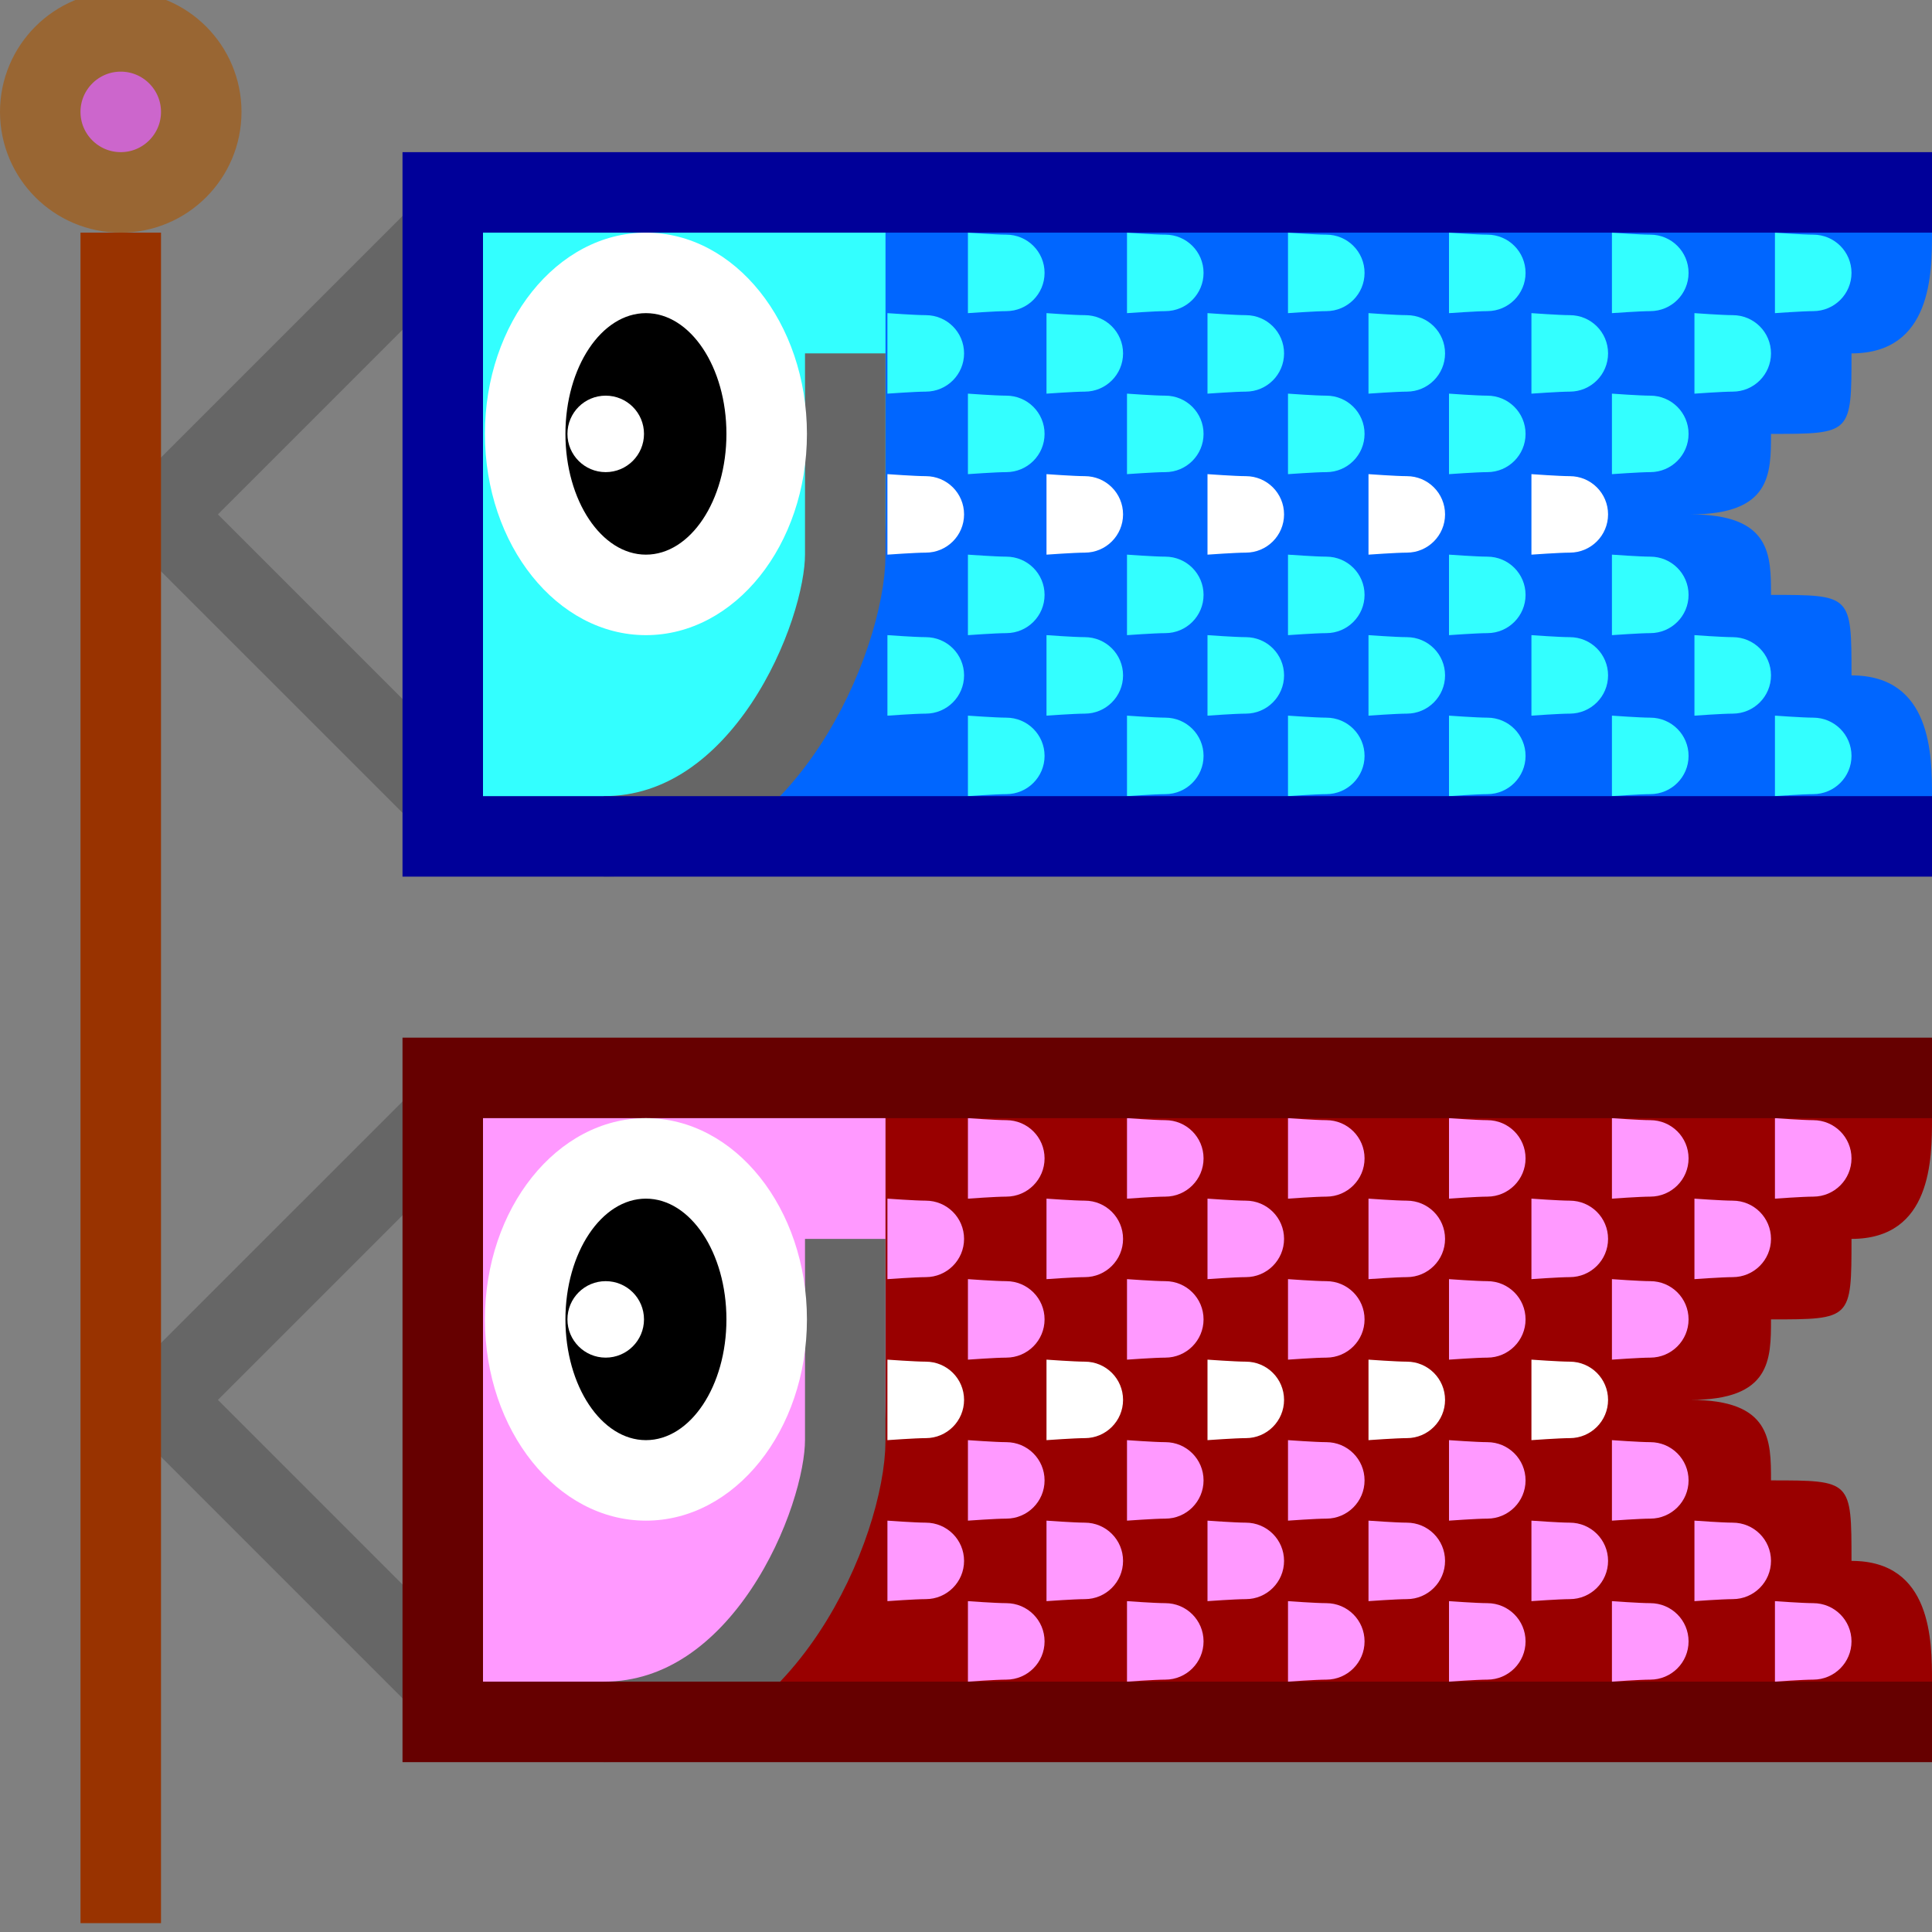 <svg xmlns="http://www.w3.org/2000/svg" width="24" height="24">
	<rect width="100%" height="100%" fill="#808080" stroke="none"/>
	<g transform="translate(-264,-386)" id="KDDI_D_480">
		<g>
			<path style="stroke:none; fill:none" d="M 288 409.89L 264 409.89L 264 385.89L 288 385.89L 288 409.89z"/>
		</g>
		<g>
			<path style="stroke:#666; stroke-width:1; fill:none" d="M 269.5 388.89L 266 392.39L 269.5 395.89"/>
			<path style="stroke:none; fill:#06f" d="M 286 391.39C 287 391.39 287 391.39 287 390.39C 288 390.39 288 389.39 288 388.89C 288 388.39 288 388.39 288 388.39L 283.5 388.39L 269.5 388.39L 269.5 396.39L 283.5 396.39L 288 396.39C 288 396.39 288 396.39 288 395.89C 288 395.39 288 394.39 287 394.39C 287 393.39 287 393.39 286 393.39C 286 392.89 286 392.39 285 392.39C 286 392.39 286 391.89 286 391.39z"/>
			<path style="stroke:none; fill:#3ff" d="M 275 392.39C 275 391.558 275 390.031 275 388.39L 269.5 388.39L 269.5 396.39L 272.902 396.39C 274.44 395.473 275 393.512 275 392.39z"/>
			<path style="stroke:none; fill:#3ff" d="M 275.976 390.39C 275.976 390.652 275.763 390.865 275.5 390.865C 275.371 390.865 275.024 390.89 275.024 390.89C 275.024 390.89 275.024 390.523 275.024 390.39C 275.024 390.258 275.024 389.89 275.024 389.89C 275.024 389.89 275.369 389.915 275.5 389.915C 275.763 389.915 275.976 390.127 275.976 390.39z"/>
			<path style="stroke:none; fill:#fff" d="M 275.976 392.39C 275.976 392.652 275.763 392.865 275.5 392.865C 275.371 392.865 275.024 392.89 275.024 392.89C 275.024 392.89 275.024 392.523 275.024 392.39C 275.024 392.258 275.024 391.89 275.024 391.89C 275.024 391.89 275.369 391.915 275.5 391.915C 275.763 391.915 275.976 392.127 275.976 392.39z"/>
			<path style="stroke:none; fill:#3ff" d="M 275.976 394.39C 275.976 394.652 275.763 394.865 275.5 394.865C 275.371 394.865 275.024 394.89 275.024 394.89C 275.024 394.89 275.024 394.523 275.024 394.39C 275.024 394.258 275.024 393.89 275.024 393.89C 275.024 393.89 275.369 393.915 275.5 393.915C 275.763 393.915 275.976 394.127 275.976 394.39z"/>
			<path style="stroke:none; fill:#3ff" d="M 276.976 393.39C 276.976 393.652 276.763 393.865 276.5 393.865C 276.371 393.865 276.024 393.89 276.024 393.89C 276.024 393.89 276.024 393.523 276.024 393.39C 276.024 393.258 276.024 392.89 276.024 392.89C 276.024 392.89 276.369 392.915 276.5 392.915C 276.763 392.915 276.976 393.127 276.976 393.39z"/>
			<path style="stroke:none; fill:#3ff" d="M 276.976 395.39C 276.976 395.652 276.763 395.865 276.5 395.865C 276.371 395.865 276.024 395.89 276.024 395.89C 276.024 395.89 276.024 395.523 276.024 395.39C 276.024 395.258 276.024 394.89 276.024 394.89C 276.024 394.89 276.369 394.915 276.5 394.915C 276.763 394.915 276.976 395.127 276.976 395.39z"/>
			<path style="stroke:none; fill:#3ff" d="M 276.976 391.39C 276.976 391.652 276.763 391.865 276.5 391.865C 276.371 391.865 276.024 391.89 276.024 391.89C 276.024 391.89 276.024 391.523 276.024 391.39C 276.024 391.258 276.024 390.89 276.024 390.89C 276.024 390.89 276.369 390.915 276.5 390.915C 276.763 390.915 276.976 391.127 276.976 391.39z"/>
			<path style="stroke:none; fill:#3ff" d="M 276.976 389.39C 276.976 389.652 276.763 389.865 276.5 389.865C 276.371 389.865 276.024 389.89 276.024 389.89C 276.024 389.89 276.024 389.523 276.024 389.39C 276.024 389.258 276.024 388.89 276.024 388.89C 276.024 388.89 276.369 388.915 276.5 388.915C 276.763 388.915 276.976 389.127 276.976 389.39z"/>
			<path style="stroke:none; fill:#3ff" d="M 277.951 390.39C 277.951 390.652 277.738 390.865 277.476 390.865C 277.347 390.865 277 390.89 277 390.89C 277 390.89 277 390.523 277 390.39C 277 390.258 277 389.89 277 389.89C 277 389.89 277.344 389.915 277.476 389.915C 277.738 389.915 277.951 390.127 277.951 390.39z"/>
			<path style="stroke:none; fill:#fff" d="M 277.951 392.39C 277.951 392.652 277.738 392.865 277.476 392.865C 277.347 392.865 277 392.89 277 392.89C 277 392.89 277 392.523 277 392.39C 277 392.258 277 391.89 277 391.89C 277 391.89 277.344 391.915 277.476 391.915C 277.738 391.915 277.951 392.127 277.951 392.39z"/>
			<path style="stroke:none; fill:#3ff" d="M 277.951 394.39C 277.951 394.652 277.738 394.865 277.476 394.865C 277.347 394.865 277 394.89 277 394.89C 277 394.89 277 394.523 277 394.39C 277 394.258 277 393.89 277 393.89C 277 393.89 277.344 393.915 277.476 393.915C 277.738 393.915 277.951 394.127 277.951 394.39z"/>
			<path style="stroke:none; fill:#3ff" d="M 278.951 393.39C 278.951 393.652 278.738 393.865 278.476 393.865C 278.347 393.865 278 393.89 278 393.89C 278 393.89 278 393.523 278 393.39C 278 393.258 278 392.89 278 392.89C 278 392.89 278.344 392.915 278.476 392.915C 278.738 392.915 278.951 393.127 278.951 393.39z"/>
			<path style="stroke:none; fill:#3ff" d="M 278.951 395.39C 278.951 395.652 278.738 395.865 278.476 395.865C 278.347 395.865 278 395.89 278 395.89C 278 395.89 278 395.523 278 395.39C 278 395.258 278 394.89 278 394.89C 278 394.89 278.344 394.915 278.476 394.915C 278.738 394.915 278.951 395.127 278.951 395.39z"/>
			<path style="stroke:none; fill:#3ff" d="M 278.951 391.39C 278.951 391.652 278.738 391.865 278.476 391.865C 278.347 391.865 278 391.89 278 391.89C 278 391.89 278 391.523 278 391.39C 278 391.258 278 390.89 278 390.89C 278 390.89 278.344 390.915 278.476 390.915C 278.738 390.915 278.951 391.127 278.951 391.39z"/>
			<path style="stroke:none; fill:#3ff" d="M 278.951 389.39C 278.951 389.652 278.738 389.865 278.476 389.865C 278.347 389.865 278 389.89 278 389.89C 278 389.89 278 389.523 278 389.39C 278 389.258 278 388.89 278 388.89C 278 388.89 278.344 388.915 278.476 388.915C 278.738 388.915 278.951 389.127 278.951 389.39z"/>
			<path style="stroke:none; fill:#3ff" d="M 279.951 390.39C 279.951 390.652 279.738 390.865 279.476 390.865C 279.347 390.865 279 390.89 279 390.89C 279 390.89 279 390.523 279 390.39C 279 390.258 279 389.89 279 389.89C 279 389.89 279.344 389.915 279.476 389.915C 279.738 389.915 279.951 390.127 279.951 390.39z"/>
			<path style="stroke:none; fill:#fff" d="M 279.951 392.39C 279.951 392.652 279.738 392.865 279.476 392.865C 279.347 392.865 279 392.89 279 392.89C 279 392.89 279 392.523 279 392.39C 279 392.258 279 391.89 279 391.89C 279 391.89 279.344 391.915 279.476 391.915C 279.738 391.915 279.951 392.127 279.951 392.39z"/>
			<path style="stroke:none; fill:#3ff" d="M 279.951 394.39C 279.951 394.652 279.738 394.865 279.476 394.865C 279.347 394.865 279 394.89 279 394.89C 279 394.89 279 394.523 279 394.39C 279 394.258 279 393.89 279 393.89C 279 393.89 279.344 393.915 279.476 393.915C 279.738 393.915 279.951 394.127 279.951 394.39z"/>
			<path style="stroke:none; fill:#3ff" d="M 280.951 393.39C 280.951 393.652 280.738 393.865 280.476 393.865C 280.347 393.865 280 393.89 280 393.89C 280 393.89 280 393.523 280 393.39C 280 393.258 280 392.89 280 392.89C 280 392.89 280.344 392.915 280.476 392.915C 280.738 392.915 280.951 393.127 280.951 393.39z"/>
			<path style="stroke:none; fill:#3ff" d="M 280.951 395.39C 280.951 395.652 280.738 395.865 280.476 395.865C 280.347 395.865 280 395.89 280 395.89C 280 395.89 280 395.523 280 395.39C 280 395.258 280 394.89 280 394.89C 280 394.89 280.344 394.915 280.476 394.915C 280.738 394.915 280.951 395.127 280.951 395.39z"/>
			<path style="stroke:none; fill:#3ff" d="M 280.951 391.39C 280.951 391.652 280.738 391.865 280.476 391.865C 280.347 391.865 280 391.89 280 391.89C 280 391.89 280 391.523 280 391.39C 280 391.258 280 390.89 280 390.89C 280 390.89 280.344 390.915 280.476 390.915C 280.738 390.915 280.951 391.127 280.951 391.39z"/>
			<path style="stroke:none; fill:#3ff" d="M 280.951 389.39C 280.951 389.652 280.738 389.865 280.476 389.865C 280.347 389.865 280 389.89 280 389.89C 280 389.89 280 389.523 280 389.39C 280 389.258 280 388.89 280 388.89C 280 388.89 280.344 388.915 280.476 388.915C 280.738 388.915 280.951 389.127 280.951 389.39z"/>
			<path style="stroke:none; fill:#3ff" d="M 281.951 390.39C 281.951 390.652 281.738 390.865 281.476 390.865C 281.347 390.865 281 390.89 281 390.89C 281 390.89 281 390.523 281 390.39C 281 390.258 281 389.89 281 389.89C 281 389.89 281.344 389.915 281.476 389.915C 281.738 389.915 281.951 390.127 281.951 390.39z"/>
			<path style="stroke:none; fill:#fff" d="M 281.951 392.39C 281.951 392.652 281.738 392.865 281.476 392.865C 281.347 392.865 281 392.89 281 392.89C 281 392.89 281 392.523 281 392.39C 281 392.258 281 391.89 281 391.89C 281 391.89 281.344 391.915 281.476 391.915C 281.738 391.915 281.951 392.127 281.951 392.39z"/>
			<path style="stroke:none; fill:#3ff" d="M 281.951 394.39C 281.951 394.652 281.738 394.865 281.476 394.865C 281.347 394.865 281 394.89 281 394.89C 281 394.89 281 394.523 281 394.39C 281 394.258 281 393.89 281 393.89C 281 393.89 281.344 393.915 281.476 393.915C 281.738 393.915 281.951 394.127 281.951 394.39z"/>
			<path style="stroke:none; fill:#3ff" d="M 282.951 393.39C 282.951 393.652 282.738 393.865 282.476 393.865C 282.347 393.865 282 393.89 282 393.89C 282 393.89 282 393.523 282 393.39C 282 393.258 282 392.89 282 392.89C 282 392.89 282.344 392.915 282.476 392.915C 282.738 392.915 282.951 393.127 282.951 393.39z"/>
			<path style="stroke:none; fill:#3ff" d="M 282.951 395.39C 282.951 395.652 282.738 395.865 282.476 395.865C 282.347 395.865 282 395.89 282 395.89C 282 395.89 282 395.523 282 395.39C 282 395.258 282 394.89 282 394.89C 282 394.89 282.344 394.915 282.476 394.915C 282.738 394.915 282.951 395.127 282.951 395.39z"/>
			<path style="stroke:none; fill:#3ff" d="M 284.976 395.39C 284.976 395.652 284.763 395.865 284.5 395.865C 284.371 395.865 284.024 395.89 284.024 395.89C 284.024 395.89 284.024 395.523 284.024 395.39C 284.024 395.258 284.024 394.89 284.024 394.89C 284.024 394.89 284.369 394.915 284.5 394.915C 284.763 394.915 284.976 395.127 284.976 395.39z"/>
			<path style="stroke:none; fill:#3ff" d="M 283.976 394.39C 283.976 394.652 283.763 394.865 283.5 394.865C 283.371 394.865 283.024 394.89 283.024 394.89C 283.024 394.89 283.024 394.523 283.024 394.39C 283.024 394.258 283.024 393.89 283.024 393.89C 283.024 393.89 283.369 393.915 283.5 393.915C 283.763 393.915 283.976 394.127 283.976 394.39z"/>
			<path style="stroke:none; fill:#3ff" d="M 282.951 391.39C 282.951 391.652 282.738 391.865 282.476 391.865C 282.347 391.865 282 391.89 282 391.89C 282 391.89 282 391.523 282 391.39C 282 391.258 282 390.89 282 390.89C 282 390.89 282.344 390.915 282.476 390.915C 282.738 390.915 282.951 391.127 282.951 391.39z"/>
			<path style="stroke:none; fill:#3ff" d="M 283.976 390.39C 283.976 390.652 283.763 390.865 283.5 390.865C 283.371 390.865 283.024 390.89 283.024 390.89C 283.024 390.89 283.024 390.523 283.024 390.39C 283.024 390.258 283.024 389.89 283.024 389.89C 283.024 389.89 283.369 389.915 283.5 389.915C 283.763 389.915 283.976 390.127 283.976 390.39z"/>
			<path style="stroke:none; fill:#fff" d="M 283.976 392.39C 283.976 392.652 283.763 392.865 283.5 392.865C 283.371 392.865 283.024 392.89 283.024 392.89C 283.024 392.89 283.024 392.523 283.024 392.39C 283.024 392.258 283.024 391.89 283.024 391.89C 283.024 391.89 283.369 391.915 283.5 391.915C 283.763 391.915 283.976 392.127 283.976 392.39z"/>
			<path style="stroke:none; fill:#3ff" d="M 282.951 389.39C 282.951 389.652 282.738 389.865 282.476 389.865C 282.347 389.865 282 389.89 282 389.89C 282 389.89 282 389.523 282 389.39C 282 389.258 282 388.89 282 388.89C 282 388.89 282.344 388.915 282.476 388.915C 282.738 388.915 282.951 389.127 282.951 389.39z"/>
			<path style="stroke:none; fill:#3ff" d="M 284.976 389.39C 284.976 389.652 284.763 389.865 284.5 389.865C 284.371 389.865 284.024 389.89 284.024 389.89C 284.024 389.89 284.024 389.523 284.024 389.39C 284.024 389.258 284.024 388.89 284.024 388.89C 284.024 388.89 284.369 388.915 284.5 388.915C 284.763 388.915 284.976 389.127 284.976 389.39z"/>
			<path style="stroke:none; fill:#3ff" d="M 284.976 393.39C 284.976 393.652 284.763 393.865 284.5 393.865C 284.371 393.865 284.024 393.89 284.024 393.89C 284.024 393.89 284.024 393.523 284.024 393.39C 284.024 393.258 284.024 392.89 284.024 392.89C 284.024 392.89 284.369 392.915 284.5 392.915C 284.763 392.915 284.976 393.127 284.976 393.39z"/>
			<path style="stroke:none; fill:#3ff" d="M 287 395.39C 287 395.652 286.787 395.865 286.524 395.865C 286.396 395.865 286.049 395.89 286.049 395.89C 286.049 395.89 286.049 395.523 286.049 395.39C 286.049 395.258 286.049 394.89 286.049 394.89C 286.049 394.89 286.393 394.915 286.524 394.915C 286.787 394.915 287 395.127 287 395.39z"/>
			<path style="stroke:none; fill:#3ff" d="M 286 394.39C 286 394.652 285.787 394.865 285.524 394.865C 285.396 394.865 285.049 394.89 285.049 394.89C 285.049 394.89 285.049 394.523 285.049 394.39C 285.049 394.258 285.049 393.89 285.049 393.89C 285.049 393.89 285.393 393.915 285.524 393.915C 285.787 393.915 286 394.127 286 394.39z"/>
			<path style="stroke:none; fill:#3ff" d="M 284.976 391.39C 284.976 391.652 284.763 391.865 284.5 391.865C 284.371 391.865 284.024 391.89 284.024 391.89C 284.024 391.89 284.024 391.523 284.024 391.39C 284.024 391.258 284.024 390.89 284.024 390.89C 284.024 390.89 284.369 390.915 284.5 390.915C 284.763 390.915 284.976 391.127 284.976 391.39z"/>
			<path style="stroke:none; fill:#3ff" d="M 286 390.39C 286 390.652 285.787 390.865 285.524 390.865C 285.396 390.865 285.049 390.89 285.049 390.89C 285.049 390.89 285.049 390.523 285.049 390.39C 285.049 390.258 285.049 389.89 285.049 389.89C 285.049 389.89 285.393 389.915 285.524 389.915C 285.787 389.915 286 390.127 286 390.39z"/>
			<path style="stroke:none; fill:#3ff" d="M 287 389.39C 287 389.652 286.787 389.865 286.524 389.865C 286.396 389.865 286.049 389.89 286.049 389.89C 286.049 389.89 286.049 389.523 286.049 389.39C 286.049 389.258 286.049 388.89 286.049 388.89C 286.049 388.89 286.393 388.915 286.524 388.915C 286.787 388.915 287 389.127 287 389.39z"/>
			<path style="stroke:#666; stroke-width:1; fill:none" d="M 274.5 390.39C 274.5 392.192 274.5 391.476 274.5 392.89C 274.5 393.89 273.5 396.39 271.5 396.39"/>
			<path style="stroke:#009; stroke-width:1; fill:none" d="M 288 396.39L 269.5 396.39L 269.5 388.39L 288 388.39"/>
			<path style="stroke:none; fill:#fff" d="M 274.024 391.39C 274.024 392.771 273.129 393.89 272.024 393.89C 270.92 393.89 270.024 392.771 270.024 391.39C 270.024 390.009 270.92 388.89 272.024 388.89C 273.129 388.89 274.024 390.009 274.024 391.39z"/>
			<path style="stroke:none; fill:#000" d="M 273.024 391.39C 273.024 392.218 272.577 392.89 272.024 392.89C 271.472 392.89 271.024 392.218 271.024 391.39C 271.024 390.561 271.472 389.89 272.024 389.89C 272.577 389.89 273.024 390.561 273.024 391.39z"/>
			<path style="stroke:none; fill:#fff" d="M 272 391.39C 272 391.652 271.787 391.865 271.524 391.865C 271.262 391.865 271.049 391.652 271.049 391.39C 271.049 391.127 271.262 390.915 271.524 390.915C 271.787 390.915 272 391.127 272 391.39z"/>
			<path style="stroke:#666; stroke-width:1; fill:none" d="M 269.5 399.89L 266 403.39L 269.5 406.89"/>
			<path style="stroke:none; fill:#900" d="M 286 402.39C 287 402.39 287 402.39 287 401.39C 288 401.39 288 400.39 288 399.89C 288 399.39 288 399.39 288 399.39L 283.5 399.39L 269.5 399.39L 269.5 407.39L 283.5 407.39L 288 407.39C 288 407.39 288 407.39 288 406.89C 288 406.39 288 405.39 287 405.39C 287 404.39 287 404.39 286 404.39C 286 403.89 286 403.39 285 403.39C 286 403.39 286 402.89 286 402.39z"/>
			<path style="stroke:none; fill:#f9f" d="M 275 403.39C 275 402.558 275 401.031 275 399.39L 269.5 399.39L 269.5 407.39L 272.902 407.39C 274.44 406.473 275 404.512 275 403.39z"/>
			<path style="stroke:none; fill:#f9f" d="M 275.976 401.39C 275.976 401.652 275.763 401.865 275.5 401.865C 275.371 401.865 275.024 401.89 275.024 401.89C 275.024 401.89 275.024 401.523 275.024 401.39C 275.024 401.258 275.024 400.89 275.024 400.89C 275.024 400.89 275.369 400.915 275.5 400.915C 275.763 400.915 275.976 401.127 275.976 401.39z"/>
			<path style="stroke:none; fill:#fff" d="M 275.976 403.39C 275.976 403.652 275.763 403.865 275.5 403.865C 275.371 403.865 275.024 403.89 275.024 403.89C 275.024 403.89 275.024 403.523 275.024 403.39C 275.024 403.258 275.024 402.89 275.024 402.89C 275.024 402.89 275.369 402.915 275.5 402.915C 275.763 402.915 275.976 403.127 275.976 403.39z"/>
			<path style="stroke:none; fill:#f9f" d="M 275.976 405.39C 275.976 405.652 275.763 405.865 275.5 405.865C 275.371 405.865 275.024 405.89 275.024 405.89C 275.024 405.89 275.024 405.523 275.024 405.39C 275.024 405.258 275.024 404.89 275.024 404.89C 275.024 404.89 275.369 404.915 275.5 404.915C 275.763 404.915 275.976 405.127 275.976 405.39z"/>
			<path style="stroke:none; fill:#f9f" d="M 276.976 404.39C 276.976 404.652 276.763 404.865 276.5 404.865C 276.371 404.865 276.024 404.89 276.024 404.89C 276.024 404.89 276.024 404.523 276.024 404.39C 276.024 404.258 276.024 403.89 276.024 403.89C 276.024 403.89 276.369 403.915 276.5 403.915C 276.763 403.915 276.976 404.127 276.976 404.39z"/>
			<path style="stroke:none; fill:#f9f" d="M 276.976 406.39C 276.976 406.652 276.763 406.865 276.5 406.865C 276.371 406.865 276.024 406.89 276.024 406.89C 276.024 406.89 276.024 406.523 276.024 406.39C 276.024 406.258 276.024 405.89 276.024 405.89C 276.024 405.89 276.369 405.915 276.5 405.915C 276.763 405.915 276.976 406.127 276.976 406.39z"/>
			<path style="stroke:none; fill:#f9f" d="M 276.976 402.39C 276.976 402.652 276.763 402.865 276.5 402.865C 276.371 402.865 276.024 402.89 276.024 402.89C 276.024 402.89 276.024 402.523 276.024 402.39C 276.024 402.258 276.024 401.89 276.024 401.89C 276.024 401.89 276.369 401.915 276.5 401.915C 276.763 401.915 276.976 402.127 276.976 402.39z"/>
			<path style="stroke:none; fill:#f9f" d="M 276.976 400.39C 276.976 400.652 276.763 400.865 276.5 400.865C 276.371 400.865 276.024 400.89 276.024 400.89C 276.024 400.89 276.024 400.523 276.024 400.39C 276.024 400.258 276.024 399.89 276.024 399.89C 276.024 399.89 276.369 399.915 276.5 399.915C 276.763 399.915 276.976 400.127 276.976 400.39z"/>
			<path style="stroke:none; fill:#f9f" d="M 277.951 401.39C 277.951 401.652 277.738 401.865 277.476 401.865C 277.347 401.865 277 401.89 277 401.89C 277 401.89 277 401.523 277 401.39C 277 401.258 277 400.89 277 400.89C 277 400.89 277.344 400.915 277.476 400.915C 277.738 400.915 277.951 401.127 277.951 401.39z"/>
			<path style="stroke:none; fill:#fff" d="M 277.951 403.39C 277.951 403.652 277.738 403.865 277.476 403.865C 277.347 403.865 277 403.89 277 403.89C 277 403.89 277 403.523 277 403.39C 277 403.258 277 402.89 277 402.89C 277 402.89 277.344 402.915 277.476 402.915C 277.738 402.915 277.951 403.127 277.951 403.39z"/>
			<path style="stroke:none; fill:#f9f" d="M 277.951 405.39C 277.951 405.652 277.738 405.865 277.476 405.865C 277.347 405.865 277 405.89 277 405.89C 277 405.89 277 405.523 277 405.39C 277 405.258 277 404.89 277 404.89C 277 404.89 277.344 404.915 277.476 404.915C 277.738 404.915 277.951 405.127 277.951 405.39z"/>
			<path style="stroke:none; fill:#f9f" d="M 278.951 404.39C 278.951 404.652 278.738 404.865 278.476 404.865C 278.347 404.865 278 404.89 278 404.89C 278 404.89 278 404.523 278 404.39C 278 404.258 278 403.89 278 403.89C 278 403.89 278.344 403.915 278.476 403.915C 278.738 403.915 278.951 404.127 278.951 404.39z"/>
			<path style="stroke:none; fill:#f9f" d="M 278.951 406.39C 278.951 406.652 278.738 406.865 278.476 406.865C 278.347 406.865 278 406.89 278 406.89C 278 406.89 278 406.523 278 406.39C 278 406.258 278 405.89 278 405.89C 278 405.89 278.344 405.915 278.476 405.915C 278.738 405.915 278.951 406.127 278.951 406.39z"/>
			<path style="stroke:none; fill:#f9f" d="M 278.951 402.39C 278.951 402.652 278.738 402.865 278.476 402.865C 278.347 402.865 278 402.89 278 402.89C 278 402.89 278 402.523 278 402.39C 278 402.258 278 401.89 278 401.89C 278 401.89 278.344 401.915 278.476 401.915C 278.738 401.915 278.951 402.127 278.951 402.39z"/>
			<path style="stroke:none; fill:#f9f" d="M 278.951 400.39C 278.951 400.652 278.738 400.865 278.476 400.865C 278.347 400.865 278 400.89 278 400.89C 278 400.89 278 400.523 278 400.39C 278 400.258 278 399.89 278 399.89C 278 399.89 278.344 399.915 278.476 399.915C 278.738 399.915 278.951 400.127 278.951 400.39z"/>
			<path style="stroke:none; fill:#f9f" d="M 279.951 401.39C 279.951 401.652 279.738 401.865 279.476 401.865C 279.347 401.865 279 401.89 279 401.89C 279 401.89 279 401.523 279 401.39C 279 401.258 279 400.89 279 400.89C 279 400.89 279.344 400.915 279.476 400.915C 279.738 400.915 279.951 401.127 279.951 401.39z"/>
			<path style="stroke:none; fill:#fff" d="M 279.951 403.39C 279.951 403.652 279.738 403.865 279.476 403.865C 279.347 403.865 279 403.89 279 403.89C 279 403.89 279 403.523 279 403.39C 279 403.258 279 402.89 279 402.89C 279 402.89 279.344 402.915 279.476 402.915C 279.738 402.915 279.951 403.127 279.951 403.39z"/>
			<path style="stroke:none; fill:#f9f" d="M 279.951 405.39C 279.951 405.652 279.738 405.865 279.476 405.865C 279.347 405.865 279 405.89 279 405.89C 279 405.89 279 405.523 279 405.39C 279 405.258 279 404.89 279 404.89C 279 404.89 279.344 404.915 279.476 404.915C 279.738 404.915 279.951 405.127 279.951 405.39z"/>
			<path style="stroke:none; fill:#f9f" d="M 280.951 404.39C 280.951 404.652 280.738 404.865 280.476 404.865C 280.347 404.865 280 404.89 280 404.89C 280 404.89 280 404.523 280 404.39C 280 404.258 280 403.89 280 403.89C 280 403.89 280.344 403.915 280.476 403.915C 280.738 403.915 280.951 404.127 280.951 404.39z"/>
			<path style="stroke:none; fill:#f9f" d="M 280.951 406.39C 280.951 406.652 280.738 406.865 280.476 406.865C 280.347 406.865 280 406.89 280 406.89C 280 406.89 280 406.523 280 406.39C 280 406.258 280 405.89 280 405.89C 280 405.89 280.344 405.915 280.476 405.915C 280.738 405.915 280.951 406.127 280.951 406.39z"/>
			<path style="stroke:none; fill:#f9f" d="M 280.951 402.39C 280.951 402.652 280.738 402.865 280.476 402.865C 280.347 402.865 280 402.89 280 402.89C 280 402.89 280 402.523 280 402.39C 280 402.258 280 401.89 280 401.89C 280 401.89 280.344 401.915 280.476 401.915C 280.738 401.915 280.951 402.127 280.951 402.39z"/>
			<path style="stroke:none; fill:#f9f" d="M 280.951 400.39C 280.951 400.652 280.738 400.865 280.476 400.865C 280.347 400.865 280 400.89 280 400.89C 280 400.89 280 400.523 280 400.39C 280 400.258 280 399.89 280 399.89C 280 399.89 280.344 399.915 280.476 399.915C 280.738 399.915 280.951 400.127 280.951 400.39z"/>
			<path style="stroke:none; fill:#f9f" d="M 281.951 401.39C 281.951 401.652 281.738 401.865 281.476 401.865C 281.347 401.865 281 401.89 281 401.89C 281 401.89 281 401.523 281 401.39C 281 401.258 281 400.89 281 400.89C 281 400.89 281.344 400.915 281.476 400.915C 281.738 400.915 281.951 401.127 281.951 401.39z"/>
			<path style="stroke:none; fill:#fff" d="M 281.951 403.39C 281.951 403.652 281.738 403.865 281.476 403.865C 281.347 403.865 281 403.89 281 403.89C 281 403.89 281 403.523 281 403.39C 281 403.258 281 402.89 281 402.89C 281 402.89 281.344 402.915 281.476 402.915C 281.738 402.915 281.951 403.127 281.951 403.39z"/>
			<path style="stroke:none; fill:#f9f" d="M 281.951 405.39C 281.951 405.652 281.738 405.865 281.476 405.865C 281.347 405.865 281 405.89 281 405.89C 281 405.89 281 405.523 281 405.39C 281 405.258 281 404.89 281 404.89C 281 404.89 281.344 404.915 281.476 404.915C 281.738 404.915 281.951 405.127 281.951 405.39z"/>
			<path style="stroke:none; fill:#f9f" d="M 282.951 404.39C 282.951 404.652 282.738 404.865 282.476 404.865C 282.347 404.865 282 404.89 282 404.89C 282 404.89 282 404.523 282 404.39C 282 404.258 282 403.89 282 403.89C 282 403.89 282.344 403.915 282.476 403.915C 282.738 403.915 282.951 404.127 282.951 404.39z"/>
			<path style="stroke:none; fill:#f9f" d="M 282.951 406.39C 282.951 406.652 282.738 406.865 282.476 406.865C 282.347 406.865 282 406.89 282 406.89C 282 406.89 282 406.523 282 406.39C 282 406.258 282 405.89 282 405.89C 282 405.89 282.344 405.915 282.476 405.915C 282.738 405.915 282.951 406.127 282.951 406.39z"/>
			<path style="stroke:none; fill:#f9f" d="M 284.976 406.39C 284.976 406.652 284.763 406.865 284.5 406.865C 284.371 406.865 284.024 406.89 284.024 406.89C 284.024 406.89 284.024 406.523 284.024 406.39C 284.024 406.258 284.024 405.89 284.024 405.89C 284.024 405.89 284.369 405.915 284.5 405.915C 284.763 405.915 284.976 406.127 284.976 406.39z"/>
			<path style="stroke:none; fill:#f9f" d="M 283.976 405.39C 283.976 405.652 283.763 405.865 283.5 405.865C 283.371 405.865 283.024 405.89 283.024 405.89C 283.024 405.89 283.024 405.523 283.024 405.39C 283.024 405.258 283.024 404.89 283.024 404.89C 283.024 404.89 283.369 404.915 283.5 404.915C 283.763 404.915 283.976 405.127 283.976 405.39z"/>
			<path style="stroke:none; fill:#f9f" d="M 282.951 402.39C 282.951 402.652 282.738 402.865 282.476 402.865C 282.347 402.865 282 402.89 282 402.89C 282 402.89 282 402.523 282 402.39C 282 402.258 282 401.89 282 401.89C 282 401.89 282.344 401.915 282.476 401.915C 282.738 401.915 282.951 402.127 282.951 402.39z"/>
			<path style="stroke:none; fill:#f9f" d="M 283.976 401.39C 283.976 401.652 283.763 401.865 283.5 401.865C 283.371 401.865 283.024 401.89 283.024 401.89C 283.024 401.89 283.024 401.523 283.024 401.39C 283.024 401.258 283.024 400.89 283.024 400.89C 283.024 400.89 283.369 400.915 283.5 400.915C 283.763 400.915 283.976 401.127 283.976 401.39z"/>
			<path style="stroke:none; fill:#fff" d="M 283.976 403.39C 283.976 403.652 283.763 403.865 283.5 403.865C 283.371 403.865 283.024 403.89 283.024 403.89C 283.024 403.89 283.024 403.523 283.024 403.39C 283.024 403.258 283.024 402.89 283.024 402.89C 283.024 402.89 283.369 402.915 283.5 402.915C 283.763 402.915 283.976 403.127 283.976 403.39z"/>
			<path style="stroke:none; fill:#f9f" d="M 282.951 400.39C 282.951 400.652 282.738 400.865 282.476 400.865C 282.347 400.865 282 400.89 282 400.89C 282 400.89 282 400.523 282 400.39C 282 400.258 282 399.89 282 399.89C 282 399.89 282.344 399.915 282.476 399.915C 282.738 399.915 282.951 400.127 282.951 400.39z"/>
			<path style="stroke:none; fill:#f9f" d="M 284.976 400.39C 284.976 400.652 284.763 400.865 284.5 400.865C 284.371 400.865 284.024 400.89 284.024 400.89C 284.024 400.89 284.024 400.523 284.024 400.39C 284.024 400.258 284.024 399.89 284.024 399.89C 284.024 399.89 284.369 399.915 284.5 399.915C 284.763 399.915 284.976 400.127 284.976 400.39z"/>
			<path style="stroke:none; fill:#f9f" d="M 284.976 404.39C 284.976 404.652 284.763 404.865 284.5 404.865C 284.371 404.865 284.024 404.89 284.024 404.89C 284.024 404.89 284.024 404.523 284.024 404.39C 284.024 404.258 284.024 403.89 284.024 403.89C 284.024 403.89 284.369 403.915 284.5 403.915C 284.763 403.915 284.976 404.127 284.976 404.39z"/>
			<path style="stroke:none; fill:#f9f" d="M 287 406.39C 287 406.652 286.787 406.865 286.524 406.865C 286.396 406.865 286.049 406.89 286.049 406.89C 286.049 406.89 286.049 406.523 286.049 406.39C 286.049 406.258 286.049 405.89 286.049 405.89C 286.049 405.89 286.393 405.915 286.524 405.915C 286.787 405.915 287 406.127 287 406.39z"/>
			<path style="stroke:none; fill:#f9f" d="M 286 405.39C 286 405.652 285.787 405.865 285.524 405.865C 285.396 405.865 285.049 405.89 285.049 405.89C 285.049 405.89 285.049 405.523 285.049 405.39C 285.049 405.258 285.049 404.89 285.049 404.89C 285.049 404.89 285.393 404.915 285.524 404.915C 285.787 404.915 286 405.127 286 405.39z"/>
			<path style="stroke:none; fill:#f9f" d="M 284.976 402.39C 284.976 402.652 284.763 402.865 284.5 402.865C 284.371 402.865 284.024 402.89 284.024 402.89C 284.024 402.89 284.024 402.523 284.024 402.39C 284.024 402.258 284.024 401.89 284.024 401.89C 284.024 401.89 284.369 401.915 284.5 401.915C 284.763 401.915 284.976 402.127 284.976 402.39z"/>
			<path style="stroke:none; fill:#f9f" d="M 286 401.39C 286 401.652 285.787 401.865 285.524 401.865C 285.396 401.865 285.049 401.89 285.049 401.89C 285.049 401.89 285.049 401.523 285.049 401.39C 285.049 401.258 285.049 400.89 285.049 400.89C 285.049 400.89 285.393 400.915 285.524 400.915C 285.787 400.915 286 401.127 286 401.39z"/>
			<path style="stroke:none; fill:#f9f" d="M 287 400.39C 287 400.652 286.787 400.865 286.524 400.865C 286.396 400.865 286.049 400.89 286.049 400.89C 286.049 400.89 286.049 400.523 286.049 400.39C 286.049 400.258 286.049 399.89 286.049 399.89C 286.049 399.89 286.393 399.915 286.524 399.915C 286.787 399.915 287 400.127 287 400.39z"/>
			<path style="stroke:#666; stroke-width:1; fill:none" d="M 274.5 401.39C 274.5 403.192 274.5 402.476 274.5 403.89C 274.5 404.89 273.5 407.39 271.5 407.39"/>
			<path style="stroke:#600; stroke-width:1; fill:none" d="M 288 407.39L 269.5 407.39L 269.5 399.39L 288 399.39"/>
			<path style="stroke:none; fill:#fff" d="M 274.024 402.39C 274.024 403.771 273.129 404.89 272.024 404.89C 270.92 404.89 270.024 403.771 270.024 402.39C 270.024 401.009 270.92 399.89 272.024 399.89C 273.129 399.89 274.024 401.009 274.024 402.39z"/>
			<path style="stroke:none; fill:#000" d="M 273.024 402.39C 273.024 403.218 272.577 403.89 272.024 403.89C 271.472 403.89 271.024 403.218 271.024 402.39C 271.024 401.561 271.472 400.89 272.024 400.89C 272.577 400.89 273.024 401.561 273.024 402.39z"/>
			<path style="stroke:none; fill:#fff" d="M 272 402.39C 272 402.652 271.787 402.865 271.524 402.865C 271.262 402.865 271.049 402.652 271.049 402.39C 271.049 402.127 271.262 401.915 271.524 401.915C 271.787 401.915 272 402.127 272 402.39z"/>
			<path style="stroke:none; fill:#c6c" d="M 266.5 387.39C 266.5 387.942 266.052 388.39 265.5 388.39C 264.948 388.39 264.5 387.942 264.5 387.39C 264.5 386.838 264.948 386.39 265.5 386.39C 266.052 386.39 266.5 386.838 266.5 387.39z"/>
			<path style="stroke:#963; stroke-width:1; fill:none" d="M 266.5 387.39C 266.5 387.942 266.052 388.39 265.5 388.39C 264.948 388.39 264.5 387.942 264.5 387.39C 264.5 386.838 264.948 386.39 265.5 386.39C 266.052 386.39 266.5 386.838 266.5 387.39z"/>
			<path style="stroke:#930; stroke-width:1; fill:none" d="M 265.5 388.89L 265.5 409.89"/>
		</g>
	</g>
</svg>
